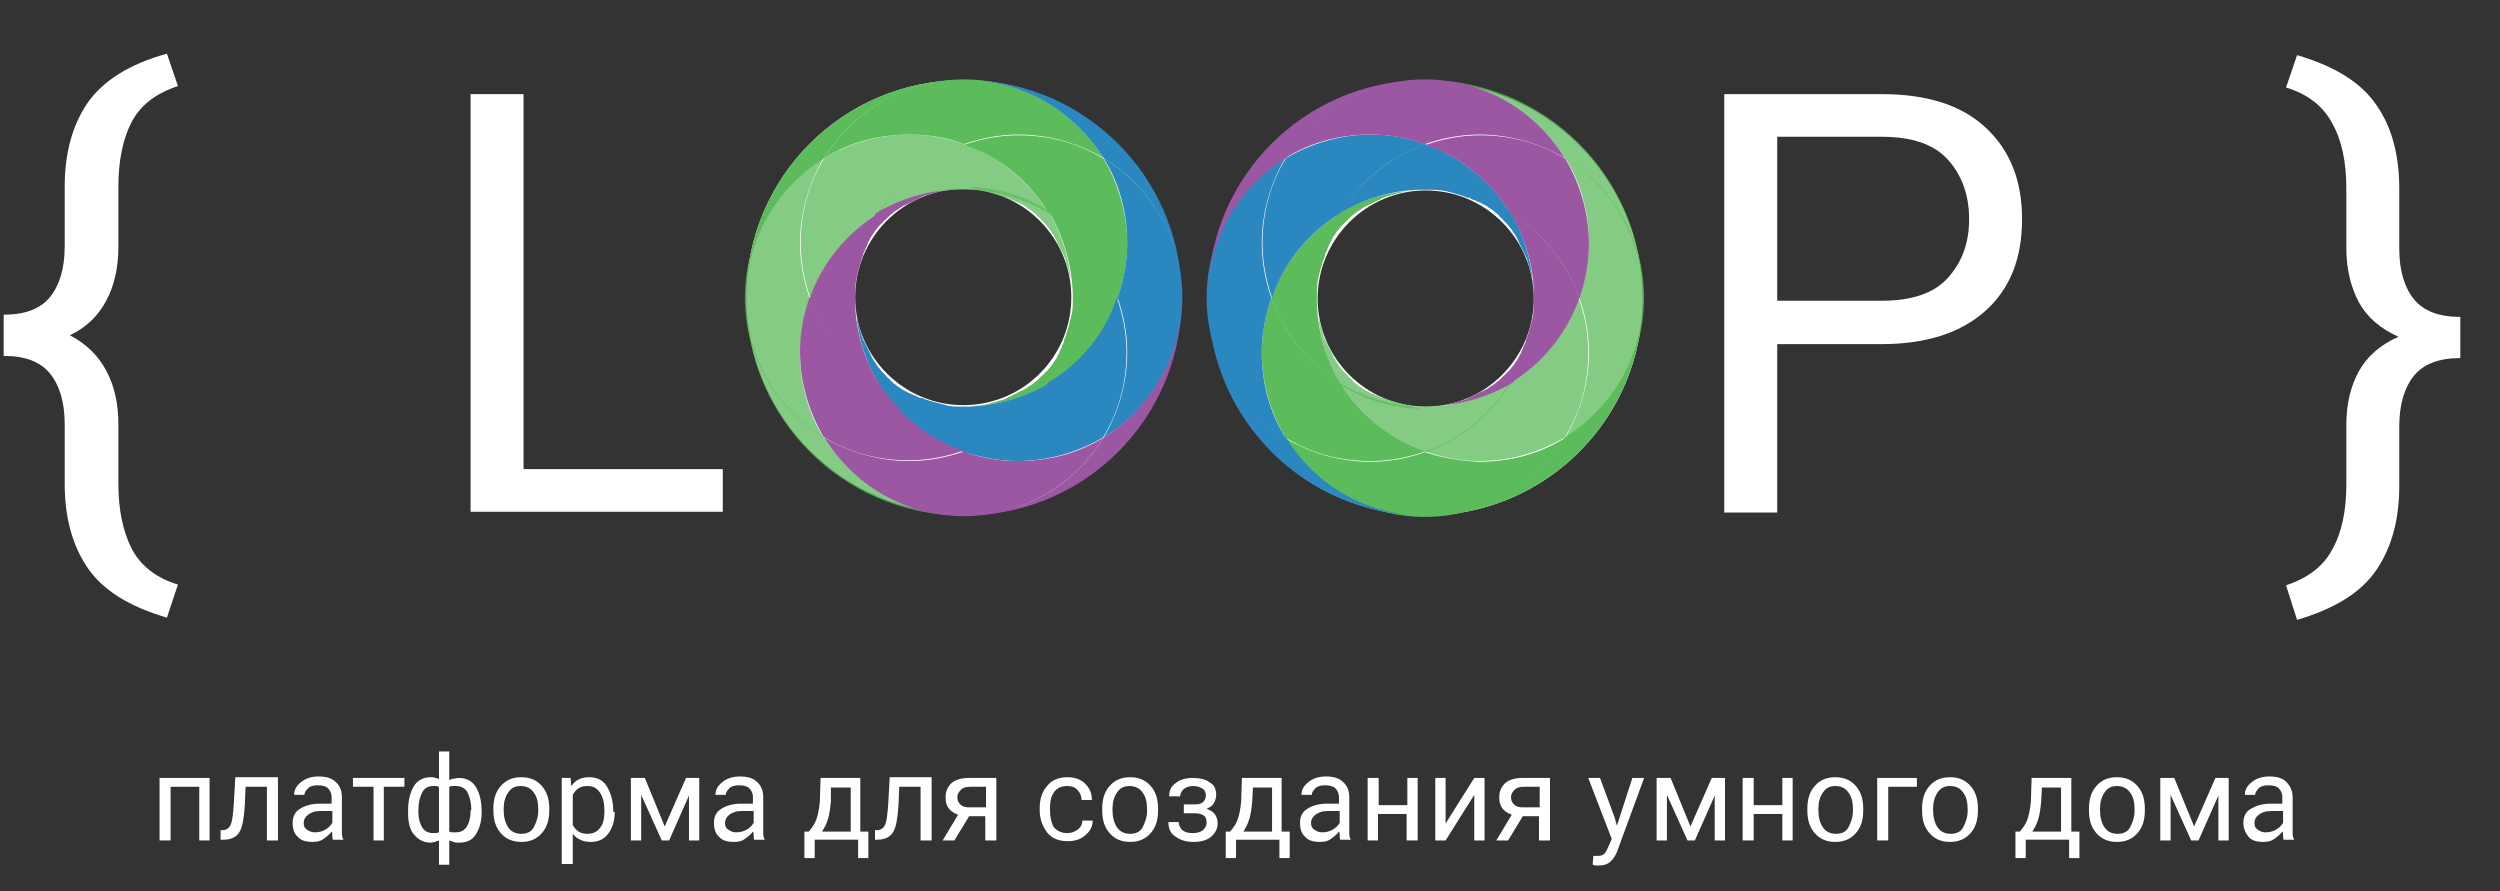 <?xml version="1.0" encoding="utf-8"?>
<!-- Generator: Adobe Illustrator 18.0.0, SVG Export Plug-In . SVG Version: 6.00 Build 0)  -->
<!DOCTYPE svg PUBLIC "-//W3C//DTD SVG 1.1//EN" "http://www.w3.org/Graphics/SVG/1.1/DTD/svg11.dtd">
<svg version="1.1" id="Layer_1" xmlns="http://www.w3.org/2000/svg" xmlns:xlink="http://www.w3.org/1999/xlink" x="0px" y="0px"
	 viewBox="0 0 340 121.2" enable-background="new 0 0 340 121.2" xml:space="preserve">
<rect x="0" y="0" width="340" height="121.2" fill="#333333" stroke="none"/>
<g>
	<path fill="#FFFFFF" d="M22.7,84c-5.1-1.5-8.7-3.7-10.8-6.8c-2.1-3.1-3.1-6.9-3.1-11.4v-8.1c0-3-0.7-5.3-2-6.9
		c-1.3-1.6-3.4-2.4-6.3-2.4v-5.6c2.9,0,5-0.8,6.3-2.4c1.3-1.6,2-3.9,2-6.9v-8.1c0-4.5,1-8.3,3.1-11.4C14,11,17.6,8.7,22.7,7.3
		l1.5,4.4c-3,1-5.1,2.6-6.3,4.9c-1.2,2.3-1.8,5.3-1.8,8.8v8.1c0,2.8-0.5,5.2-1.6,7.3c-1.1,2.1-2.7,3.7-5,4.8c2.3,1.2,3.9,2.8,5,4.9
		c1.1,2.1,1.6,4.5,1.6,7.2v8.1c0,3.5,0.6,6.4,1.8,8.8c1.2,2.3,3.3,4,6.3,4.9L22.7,84z"/>
	<path fill="#FFFFFF" d="M71.2,63.8h27.1v5.8H64V12.8h7.2V63.8z"/>
	<path fill="#FFFFFF" d="M241.7,46.8v22.9h-7.2V12.8h21.4c6.2,0,10.9,1.5,14.2,4.6c3.3,3.1,4.9,7.2,4.9,12.4c0,5.3-1.6,9.4-4.9,12.4
		c-3.3,3-8,4.6-14.2,4.6H241.7z M241.7,40.9h14.2c4.1,0,7.1-1,9-3.1c1.9-2.1,2.9-4.7,2.9-8c0-3.3-1-6-2.9-8.1
		c-1.9-2.1-4.9-3.1-9-3.1h-14.2V40.9z"/>
	<path fill="#FFFFFF" d="M310.9,79.6c3-1,5.1-2.6,6.3-4.9c1.3-2.3,1.9-5.3,1.9-8.8v-8.1c0-2.9,0.6-5.3,1.7-7.3s2.9-3.6,5.4-4.7
		c-2.5-1.1-4.3-2.7-5.4-4.7c-1.1-2.1-1.7-4.5-1.7-7.4v-8.1c0-3.5-0.6-6.5-1.9-8.8c-1.2-2.3-3.3-4-6.3-4.9l1.5-4.4
		c5.1,1.5,8.7,3.7,10.8,6.8c2.1,3,3.1,6.8,3.1,11.4v8.1c0,3,0.7,5.3,2,6.9c1.3,1.6,3.4,2.4,6.3,2.4v5.6c-2.9,0-5,0.8-6.3,2.4
		c-1.3,1.6-2,3.9-2,6.9v8.1c0,4.5-1,8.3-3.1,11.4c-2.1,3.1-5.7,5.3-10.8,6.8L310.9,79.6z"/>
</g>
<g>
	<path fill="#FFFFFF" d="M28.5,114.3h-1.4V107h-3.9v7.3h-1.5v-8.5h6.8V114.3z"/>
	<path fill="#FFFFFF" d="M37.8,105.8v8.5h-1.5V107h-2.9l-0.1,2.4c-0.1,1.7-0.3,3-0.7,3.7c-0.4,0.7-1.1,1.1-2.2,1.1h-0.4l0-1.3l0.3,0
		c0.5,0,0.9-0.3,1.1-0.8c0.2-0.5,0.3-1.4,0.4-2.8l0.2-3.6H37.8z"/>
	<path fill="#FFFFFF" d="M45.3,114.3c-0.1-0.3-0.1-0.5-0.1-0.7c0-0.2,0-0.4-0.1-0.5c-0.3,0.4-0.7,0.7-1.1,1
		c-0.4,0.3-0.9,0.4-1.5,0.4c-0.9,0-1.6-0.2-2-0.7c-0.5-0.4-0.7-1.1-0.7-1.9c0-0.8,0.3-1.5,1-1.9c0.6-0.4,1.5-0.7,2.7-0.7h1.6v-0.9
		c0-0.5-0.2-0.9-0.5-1.2c-0.3-0.3-0.8-0.4-1.4-0.4c-0.5,0-1,0.1-1.3,0.4s-0.5,0.6-0.5,0.9h-1.4c0-0.7,0.3-1.2,0.9-1.7
		c0.6-0.5,1.4-0.8,2.4-0.8c1,0,1.8,0.2,2.3,0.7c0.6,0.5,0.9,1.2,0.9,2.1v4.1c0,0.3,0,0.6,0,0.9s0.1,0.6,0.2,0.8H45.3z M42.8,113.2
		c0.5,0,1-0.1,1.5-0.4s0.7-0.6,0.9-0.9v-1.6h-1.7c-0.7,0-1.2,0.2-1.6,0.5c-0.4,0.3-0.6,0.7-0.6,1.1c0,0.4,0.1,0.7,0.4,0.9
		S42.3,113.2,42.8,113.2z"/>
	<path fill="#FFFFFF" d="M55,107h-2.8v7.3h-1.4V107H48v-1.2H55V107z"/>
	<path fill="#FFFFFF" d="M55.5,110.2c0-1.4,0.3-2.5,0.8-3.3c0.5-0.8,1.3-1.2,2.3-1.2c0.2,0,0.4,0,0.6,0.1c0.2,0,0.4,0.1,0.5,0.2
		v-3.8h1.4v3.9c0.2-0.1,0.4-0.2,0.6-0.2c0.2,0,0.4-0.1,0.7-0.1c1,0,1.8,0.4,2.3,1.2s0.8,1.9,0.8,3.3v0.2c0,1.3-0.3,2.2-0.8,3
		s-1.3,1.1-2.3,1.1c-0.3,0-0.5,0-0.7-0.1s-0.4-0.1-0.6-0.2v3.3h-1.4v-3.3c-0.2,0.1-0.4,0.1-0.5,0.2c-0.2,0-0.4,0.1-0.6,0.1
		c-1,0-1.7-0.4-2.3-1.1s-0.8-1.7-0.8-3V110.2z M56.9,110.4c0,0.9,0.2,1.6,0.5,2.1s0.8,0.8,1.5,0.8c0.2,0,0.3,0,0.4,0
		s0.3-0.1,0.4-0.1V107c-0.1,0-0.2-0.1-0.4-0.1c-0.1,0-0.3,0-0.4,0c-0.7,0-1.2,0.3-1.5,0.9c-0.3,0.6-0.5,1.4-0.5,2.4V110.4z
		 M64.1,110.2c0-1-0.2-1.8-0.5-2.4c-0.3-0.6-0.9-0.9-1.6-0.9c-0.2,0-0.3,0-0.5,0s-0.3,0.1-0.4,0.1v6.1c0.1,0,0.2,0.1,0.4,0.1
		c0.1,0,0.3,0,0.5,0c0.7,0,1.2-0.3,1.5-0.8s0.5-1.2,0.5-2.1V110.2z"/>
	<path fill="#FFFFFF" d="M67.1,110c0-1.3,0.3-2.3,1-3.1c0.7-0.8,1.6-1.2,2.8-1.2c1.2,0,2.1,0.4,2.8,1.2c0.7,0.8,1,1.8,1,3.1v0.2
		c0,1.3-0.3,2.3-1,3.1c-0.7,0.8-1.6,1.2-2.8,1.2c-1.2,0-2.1-0.4-2.8-1.2c-0.7-0.8-1-1.8-1-3.1V110z M68.5,110.2
		c0,0.9,0.2,1.7,0.6,2.3c0.4,0.6,1,0.9,1.8,0.9c0.8,0,1.4-0.3,1.7-0.9s0.6-1.3,0.6-2.2V110c0-0.9-0.2-1.7-0.6-2.2
		c-0.4-0.6-1-0.9-1.8-0.9c-0.8,0-1.3,0.3-1.7,0.9c-0.4,0.6-0.6,1.3-0.6,2.2V110.2z"/>
	<path fill="#FFFFFF" d="M83.6,110.4c0,1.3-0.3,2.2-0.9,3s-1.4,1.1-2.4,1.1c-0.5,0-1-0.1-1.4-0.3s-0.7-0.4-1-0.8l0,0v4.1h-1.5v-11.7
		h1.2l0.1,1.1c0.3-0.4,0.6-0.7,1-0.9c0.4-0.2,0.9-0.3,1.4-0.3c1.1,0,1.9,0.4,2.4,1.2s0.9,1.9,0.9,3.3V110.4z M82.2,110.2
		c0-1-0.2-1.8-0.6-2.4s-0.9-0.9-1.7-0.9c-0.5,0-0.9,0.1-1.2,0.3s-0.6,0.5-0.8,0.9v4.1c0.2,0.4,0.5,0.7,0.8,0.9
		c0.3,0.2,0.7,0.3,1.2,0.3c0.8,0,1.3-0.3,1.7-0.8c0.4-0.5,0.6-1.2,0.6-2.1V110.2z"/>
	<path fill="#FFFFFF" d="M90.4,112.4l2.9-6.6h1.8v8.5h-1.4v-6.1h0l-2.7,6.1h-1l-2.8-6.2h0v6.2h-1.4v-8.5h1.9L90.4,112.4z"/>
	<path fill="#FFFFFF" d="M102.6,114.3c-0.1-0.3-0.1-0.5-0.1-0.7c0-0.2,0-0.4-0.1-0.5c-0.3,0.4-0.7,0.7-1.1,1
		c-0.4,0.3-0.9,0.4-1.5,0.4c-0.9,0-1.6-0.2-2-0.7c-0.5-0.4-0.7-1.1-0.7-1.9c0-0.8,0.3-1.5,1-1.9c0.6-0.4,1.5-0.7,2.7-0.7h1.6v-0.9
		c0-0.5-0.2-0.9-0.5-1.2c-0.3-0.3-0.8-0.4-1.4-0.4c-0.5,0-1,0.1-1.3,0.4s-0.5,0.6-0.5,0.9h-1.4c0-0.7,0.3-1.2,0.9-1.7
		c0.6-0.5,1.4-0.8,2.4-0.8c1,0,1.8,0.2,2.3,0.7c0.6,0.5,0.9,1.2,0.9,2.1v4.1c0,0.3,0,0.6,0,0.9s0.1,0.6,0.2,0.8H102.6z M100.1,113.2
		c0.5,0,1-0.1,1.5-0.4s0.7-0.6,0.9-0.9v-1.6h-1.7c-0.7,0-1.2,0.2-1.6,0.5c-0.4,0.3-0.6,0.7-0.6,1.1c0,0.4,0.1,0.7,0.4,0.9
		S99.6,113.2,100.1,113.2z"/>
	<path fill="#FFFFFF" d="M110,113.1c0.4-0.5,0.8-1,1-1.6c0.2-0.5,0.4-1.4,0.5-2.5l0.1-3.2h5.4v7.3h1.1v3.6h-1.4v-2.5h-5.9v2.5h-1.4
		l0-3.6H110z M113,109c-0.1,1-0.2,1.8-0.4,2.4c-0.2,0.7-0.5,1.2-0.8,1.7h3.9v-6H113L113,109z"/>
	<path fill="#FFFFFF" d="M126.7,105.8v8.5h-1.5V107h-2.9l-0.1,2.4c-0.1,1.7-0.3,3-0.7,3.7c-0.4,0.7-1.1,1.1-2.2,1.1H119l0-1.3l0.3,0
		c0.5,0,0.9-0.3,1.1-0.8c0.2-0.5,0.3-1.4,0.4-2.8l0.2-3.6H126.7z"/>
	<path fill="#FFFFFF" d="M135.5,105.8v8.5H134V111h-2.2l-2,3.3h-1.6l2.1-3.5c-0.6-0.2-1-0.5-1.3-0.9c-0.3-0.4-0.4-0.9-0.4-1.5
		c0-0.8,0.3-1.4,0.8-1.9c0.6-0.5,1.4-0.7,2.4-0.7H135.5z M130.2,108.4c0,0.4,0.1,0.7,0.4,1s0.7,0.4,1.2,0.4h2.3V107H132
		c-0.6,0-1,0.1-1.3,0.4S130.2,108,130.2,108.4z"/>
	<path fill="#FFFFFF" d="M145.2,113.3c0.5,0,1-0.2,1.4-0.5c0.4-0.3,0.6-0.7,0.6-1.2h1.4c0,0.8-0.3,1.4-1,2s-1.5,0.8-2.4,0.8
		c-1.2,0-2.2-0.4-2.8-1.2c-0.6-0.8-1-1.8-1-3v-0.3c0-1.2,0.3-2.2,1-3c0.6-0.8,1.6-1.2,2.8-1.2c1,0,1.8,0.3,2.4,0.9
		c0.6,0.6,0.9,1.3,0.9,2.2h-1.4c0-0.5-0.2-1-0.6-1.4c-0.4-0.4-0.8-0.5-1.4-0.5c-0.8,0-1.4,0.3-1.8,0.9s-0.5,1.3-0.5,2.2v0.3
		c0,0.9,0.2,1.6,0.5,2.2C143.8,113,144.3,113.3,145.2,113.3z"/>
	<path fill="#FFFFFF" d="M149.9,110c0-1.3,0.3-2.3,1-3.1c0.7-0.8,1.6-1.2,2.8-1.2c1.2,0,2.1,0.4,2.8,1.2c0.7,0.8,1,1.8,1,3.1v0.2
		c0,1.3-0.3,2.3-1,3.1c-0.7,0.8-1.6,1.2-2.8,1.2c-1.2,0-2.1-0.4-2.8-1.2c-0.7-0.8-1-1.8-1-3.1V110z M151.3,110.2
		c0,0.9,0.2,1.7,0.6,2.3c0.4,0.6,1,0.9,1.8,0.9c0.8,0,1.4-0.3,1.7-0.9s0.6-1.3,0.6-2.2V110c0-0.9-0.2-1.7-0.6-2.2
		c-0.4-0.6-1-0.9-1.8-0.9c-0.8,0-1.3,0.3-1.7,0.9c-0.4,0.6-0.6,1.3-0.6,2.2V110.2z"/>
	<path fill="#FFFFFF" d="M165.4,108.1c0,0.4-0.1,0.7-0.3,1.1s-0.6,0.6-1,0.8c0.5,0.2,0.9,0.4,1.1,0.7c0.2,0.3,0.4,0.7,0.4,1.2
		c0,0.8-0.3,1.4-0.9,1.9s-1.4,0.7-2.4,0.7c-0.9,0-1.7-0.2-2.4-0.7c-0.7-0.4-1-1.1-1-2h1.4c0,0.4,0.2,0.8,0.5,1.1
		c0.4,0.3,0.8,0.4,1.4,0.4c0.6,0,1-0.1,1.4-0.4c0.3-0.3,0.5-0.6,0.5-1c0-0.5-0.1-0.8-0.4-1c-0.3-0.2-0.7-0.3-1.3-0.3h-1.4v-1.2h1.4
		c0.6,0,1-0.1,1.2-0.3s0.4-0.5,0.4-0.9c0-0.4-0.1-0.7-0.4-0.9s-0.7-0.4-1.3-0.4c-0.5,0-0.9,0.1-1.3,0.4c-0.3,0.3-0.5,0.6-0.5,1H159
		c0-0.8,0.3-1.4,0.9-1.8c0.6-0.5,1.4-0.7,2.3-0.7c1,0,1.8,0.2,2.3,0.6C165.1,106.7,165.4,107.3,165.4,108.1z"/>
	<path fill="#FFFFFF" d="M167.3,113.1c0.4-0.5,0.8-1,1-1.6c0.2-0.5,0.4-1.4,0.5-2.5l0.1-3.2h5.4v7.3h1.1v3.6H174v-2.5h-5.9v2.5h-1.4
		l0-3.6H167.3z M170.3,109c-0.1,1-0.2,1.8-0.4,2.4c-0.2,0.7-0.5,1.2-0.8,1.7h3.9v-6h-2.6L170.3,109z"/>
	<path fill="#FFFFFF" d="M182.3,114.3c-0.1-0.3-0.1-0.5-0.1-0.7c0-0.2,0-0.4-0.1-0.5c-0.3,0.4-0.7,0.7-1.1,1
		c-0.4,0.3-0.9,0.4-1.5,0.4c-0.9,0-1.6-0.2-2-0.7c-0.5-0.4-0.7-1.1-0.7-1.9c0-0.8,0.3-1.5,1-1.9c0.6-0.4,1.5-0.7,2.7-0.7h1.6v-0.9
		c0-0.5-0.2-0.9-0.5-1.2c-0.3-0.3-0.8-0.4-1.4-0.4c-0.5,0-1,0.1-1.3,0.4s-0.5,0.6-0.5,0.9H177c0-0.7,0.3-1.2,0.9-1.7
		c0.6-0.5,1.4-0.8,2.4-0.8c1,0,1.8,0.2,2.3,0.7c0.6,0.5,0.9,1.2,0.9,2.1v4.1c0,0.3,0,0.6,0,0.9s0.1,0.6,0.2,0.8H182.3z M179.8,113.2
		c0.5,0,1-0.1,1.5-0.4s0.7-0.6,0.9-0.9v-1.6h-1.7c-0.7,0-1.2,0.2-1.6,0.5c-0.4,0.3-0.6,0.7-0.6,1.1c0,0.4,0.1,0.7,0.4,0.9
		S179.3,113.2,179.8,113.2z"/>
	<path fill="#FFFFFF" d="M192.7,114.3h-1.4v-3.6h-3.9v3.6H186v-8.5h1.5v3.7h3.9v-3.7h1.4V114.3z"/>
	<path fill="#FFFFFF" d="M200.5,105.8h1.4v8.5h-1.4v-6.2h0l-3.9,6.2h-1.4v-8.5h1.4v6.2h0L200.5,105.8z"/>
	<path fill="#FFFFFF" d="M210.8,105.8v8.5h-1.5V111h-2.2l-2,3.3h-1.6l2.1-3.5c-0.6-0.2-1-0.5-1.3-0.9c-0.3-0.4-0.4-0.9-0.4-1.5
		c0-0.8,0.3-1.4,0.8-1.9c0.6-0.5,1.4-0.7,2.4-0.7H210.8z M205.5,108.4c0,0.4,0.1,0.7,0.4,1s0.7,0.4,1.2,0.4h2.3V107h-2.1
		c-0.6,0-1,0.1-1.3,0.4S205.5,108,205.5,108.4z"/>
	<path fill="#FFFFFF" d="M219.6,111.2l0.3,1.1h0l2.1-6.5h1.6l-3.6,9.8c-0.2,0.6-0.5,1.1-0.9,1.5c-0.4,0.4-0.9,0.6-1.6,0.6
		c-0.1,0-0.3,0-0.5,0c-0.2,0-0.3-0.1-0.4-0.1l0.1-1.2c0,0,0.1,0,0.3,0s0.3,0,0.4,0c0.3,0,0.6-0.1,0.8-0.3c0.2-0.2,0.4-0.6,0.6-1.1
		l0.4-0.9l-3.2-8.3h1.6L219.6,111.2z"/>
	<path fill="#FFFFFF" d="M229.9,112.4l2.9-6.6h1.8v8.5h-1.4v-6.1h0l-2.7,6.1h-1l-2.8-6.2h0v6.2h-1.4v-8.5h1.9L229.9,112.4z"/>
	<path fill="#FFFFFF" d="M243.8,114.3h-1.4v-3.6h-3.9v3.6H237v-8.5h1.5v3.7h3.9v-3.7h1.4V114.3z"/>
	<path fill="#FFFFFF" d="M245.8,110c0-1.3,0.3-2.3,1-3.1c0.7-0.8,1.6-1.2,2.8-1.2c1.2,0,2.1,0.4,2.8,1.2c0.7,0.8,1,1.8,1,3.1v0.2
		c0,1.3-0.3,2.3-1,3.1c-0.7,0.8-1.6,1.2-2.8,1.2c-1.2,0-2.1-0.4-2.8-1.2c-0.7-0.8-1-1.8-1-3.1V110z M247.3,110.2
		c0,0.9,0.2,1.7,0.6,2.3c0.4,0.6,1,0.9,1.8,0.9c0.8,0,1.4-0.3,1.7-0.9s0.6-1.3,0.6-2.2V110c0-0.9-0.2-1.7-0.6-2.2
		c-0.4-0.6-1-0.9-1.8-0.9c-0.8,0-1.3,0.3-1.7,0.9c-0.4,0.6-0.6,1.3-0.6,2.2V110.2z"/>
	<path fill="#FFFFFF" d="M260.7,107h-3.9v7.3h-1.5v-8.5h5.4V107z"/>
	<path fill="#FFFFFF" d="M261.4,110c0-1.3,0.3-2.3,1-3.1c0.7-0.8,1.6-1.2,2.8-1.2c1.2,0,2.1,0.4,2.8,1.2c0.7,0.8,1,1.8,1,3.1v0.2
		c0,1.3-0.3,2.3-1,3.1c-0.7,0.8-1.6,1.2-2.8,1.2c-1.2,0-2.1-0.4-2.8-1.2c-0.7-0.8-1-1.8-1-3.1V110z M262.9,110.2
		c0,0.9,0.2,1.7,0.6,2.3c0.4,0.6,1,0.9,1.8,0.9c0.8,0,1.4-0.3,1.7-0.9s0.6-1.3,0.6-2.2V110c0-0.9-0.2-1.7-0.6-2.2
		c-0.4-0.6-1-0.9-1.8-0.9c-0.8,0-1.3,0.3-1.7,0.9c-0.4,0.6-0.6,1.3-0.6,2.2V110.2z"/>
	<path fill="#FFFFFF" d="M274.7,113.1c0.4-0.5,0.8-1,1-1.6c0.2-0.5,0.4-1.4,0.5-2.5l0.1-3.2h5.4v7.3h1.1v3.6h-1.4v-2.5h-5.9v2.5
		h-1.4l0-3.6H274.7z M277.6,109c-0.1,1-0.2,1.8-0.4,2.4c-0.2,0.7-0.5,1.2-0.8,1.7h3.9v-6h-2.6L277.6,109z"/>
	<path fill="#FFFFFF" d="M284.1,110c0-1.3,0.3-2.3,1-3.1c0.7-0.8,1.6-1.2,2.8-1.2c1.2,0,2.1,0.4,2.8,1.2c0.7,0.8,1,1.8,1,3.1v0.2
		c0,1.3-0.3,2.3-1,3.1c-0.7,0.8-1.6,1.2-2.8,1.2c-1.2,0-2.1-0.4-2.8-1.2c-0.7-0.8-1-1.8-1-3.1V110z M285.6,110.2
		c0,0.9,0.2,1.7,0.6,2.3c0.4,0.6,1,0.9,1.8,0.9c0.8,0,1.4-0.3,1.7-0.9s0.6-1.3,0.6-2.2V110c0-0.9-0.2-1.7-0.6-2.2
		c-0.4-0.6-1-0.9-1.8-0.9c-0.8,0-1.3,0.3-1.7,0.9c-0.4,0.6-0.6,1.3-0.6,2.2V110.2z"/>
	<path fill="#FFFFFF" d="M298.4,112.4l2.9-6.6h1.8v8.5h-1.4v-6.1h0l-2.7,6.1h-1l-2.8-6.2h0v6.2h-1.4v-8.5h1.9L298.4,112.4z"/>
	<path fill="#FFFFFF" d="M310.6,114.3c-0.1-0.3-0.1-0.5-0.1-0.7s0-0.4-0.1-0.5c-0.3,0.4-0.7,0.7-1.1,1s-0.9,0.4-1.5,0.4
		c-0.9,0-1.6-0.2-2-0.7s-0.7-1.1-0.7-1.9c0-0.8,0.3-1.5,1-1.9s1.5-0.7,2.7-0.7h1.6v-0.9c0-0.5-0.2-0.9-0.5-1.2s-0.8-0.4-1.4-0.4
		c-0.5,0-1,0.1-1.3,0.4s-0.5,0.6-0.5,0.9h-1.4c0-0.7,0.3-1.2,0.9-1.7s1.4-0.8,2.4-0.8c1,0,1.8,0.2,2.3,0.7s0.9,1.2,0.9,2.1v4.1
		c0,0.3,0,0.6,0,0.9s0.1,0.6,0.2,0.8H310.6z M308.1,113.2c0.5,0,1-0.1,1.5-0.4s0.7-0.6,0.9-0.9v-1.6h-1.7c-0.7,0-1.2,0.2-1.6,0.5
		s-0.6,0.7-0.6,1.1c0,0.4,0.1,0.7,0.4,0.9S307.6,113.2,308.1,113.2z"/>
</g>
<g>
	<path fill="#FFFFFF" d="M131,10.9c-16.3,0-29.5,13.2-29.5,29.5c0,16.3,13.2,29.5,29.5,29.5c16.3,0,29.5-13.2,29.5-29.5
		C160.5,24.1,147.3,10.9,131,10.9z M131,55.1c-8.1,0-14.7-6.6-14.7-14.7c0-8.1,6.6-14.7,14.7-14.7s14.7,6.6,14.7,14.7
		C145.7,48.6,139.1,55.1,131,55.1z"/>
	<g>
		<path opacity="0.75" fill="#5BBB5A" d="M135,26.3C135,26.3,135,26.3,135,26.3C135,26.3,135,26.3,135,26.3c0.2,0.1,0.4,0.1,0.7,0.2
			c0,0,0,0,0,0c0,0,0,0,0,0c0.2,0.1,0.4,0.1,0.6,0.2c0,0,0,0,0,0c0,0,0,0,0,0c0.2,0.1,0.4,0.2,0.6,0.2c0,0,0,0,0.1,0c0,0,0,0,0,0
			c0.2,0.1,0.4,0.2,0.6,0.3c0,0,0,0,0.1,0c0,0,0,0,0,0c0.2,0.1,0.4,0.2,0.6,0.3c0,0,0,0,0.1,0c0,0,0,0,0,0c0.2,0.1,0.4,0.2,0.5,0.3
			c0,0,0,0,0.1,0c0,0,0,0,0,0c0.2,0.1,0.3,0.2,0.5,0.3c0,0,0.1,0,0.1,0.1c0,0,0,0,0,0c0.2,0.1,0.3,0.2,0.5,0.3c0,0,0.1,0.1,0.1,0.1
			c0,0,0,0,0,0c0.1,0.1,0.3,0.2,0.4,0.3c0,0,0.1,0.1,0.1,0.1c0,0,0,0,0,0c0.1,0.1,0.3,0.2,0.4,0.4c0,0,0.1,0.1,0.1,0.1c0,0,0,0,0,0
			c0.1,0.1,0.3,0.2,0.4,0.4c0,0,0.1,0.1,0.1,0.1c0,0,0,0,0,0c0.1,0.1,0.2,0.2,0.4,0.4c0,0,0.1,0.1,0.1,0.1c0,0,0,0,0,0
			c0.1,0.1,0.2,0.3,0.3,0.4c0,0,0.1,0.1,0.1,0.1c0,0,0,0,0,0c0.1,0.1,0.2,0.3,0.3,0.4c0,0.1,0.1,0.1,0.1,0.2c0,0,0,0,0,0
			c0.1,0.1,0.2,0.3,0.3,0.4c0,0.1,0.1,0.1,0.1,0.2c0,0,0,0,0,0c0.1,0.1,0.2,0.3,0.2,0.4c0,0.1,0.1,0.1,0.1,0.2c0,0,0,0,0,0
			c0.1,0.1,0.1,0.3,0.2,0.4c0,0.1,0.1,0.1,0.1,0.2c0,0,0,0,0,0c0.1,0.1,0.1,0.3,0.2,0.4c0,0.1,0.1,0.1,0.1,0.2c0,0,0,0,0,0
			c0.1,0.1,0.1,0.3,0.2,0.4c0,0.1,0.1,0.2,0.1,0.2c0,0,0,0,0,0c0.1,0.1,0.1,0.3,0.2,0.4c0,0.1,0.1,0.2,0.1,0.3c0,0,0,0,0,0
			c0,0.1,0.1,0.3,0.1,0.4c0,0.1,0.1,0.2,0.1,0.3c0,0,0,0,0,0c0,0.1,0.1,0.3,0.1,0.4c0,0.1,0.1,0.2,0.1,0.3c0,0,0,0,0,0
			c0,0.1,0.1,0.3,0.1,0.4c0,0,0,0,0,0c0,0.1,0,0.2,0.1,0.3c0,0,0,0,0,0c0,0.1,0,0.3,0.1,0.4c0,0,0,0,0,0c0,0.1,0,0.2,0,0.3
			c0,0,0,0,0,0c0,0.1,0,0.3,0.1,0.4c0,0,0,0,0,0c0,0.1,0,0.2,0,0.2c0,0,0,0,0,0c0,0.2,0,0.3,0,0.5c0,0.1,0,0.2,0,0.2
			c-0.1-3.9-1.3-7.6-3.2-10.8c-3.2-1.9-6.8-3.1-10.8-3.2C132.9,25.8,134,26,135,26.3z"/>
		<path opacity="0.75" fill="#5BBB5A" d="M130.3,25.8C129,25.8,130.2,25.8,130.3,25.8c0.3,0,1.3,0,1.5,0c0.1,0,1.1,0.1,0,0
			c3.9,0.1,7.6,1.3,10.8,3.2c-2.6-4.3-6.7-7.7-11.6-9.4c-4.8,1.7-8.9,5.1-11.6,9.4C122.7,27.1,126.4,25.9,130.3,25.8z"/>
		<path opacity="0.75" fill="#5BBB5A" d="M119.5,29c2.6-4.3,6.7-7.7,11.6-9.4c-2.3-0.8-4.8-1.3-7.4-1.3c-4.2,0-8.2,1.2-11.6,3.2
			c-2.1,3.4-3.2,7.3-3.2,11.6c0,2.6,0.5,5.1,1.3,7.4C111.9,35.7,115.2,31.6,119.5,29z"/>
		<path opacity="0.75" fill="#5BBB5A" d="M110.1,40.5c-0.8-2.3-1.3-4.8-1.3-7.4c0-4.2,1.2-8.2,3.2-11.6c-6.4,3.9-10.7,10.9-10.7,19
			s4.3,15.1,10.7,19c-2.1-3.4-3.2-7.3-3.2-11.6C108.9,45.3,109.3,42.9,110.1,40.5z"/>
		<path opacity="0.75" fill="#5BBB5A" d="M112.1,59.5c-6.1-3.7-10.3-10.3-10.6-18c0.5,15.6,13,28.1,28.6,28.6
			C122.5,69.8,115.8,65.6,112.1,59.5z"/>
		<path fill="#5CBB5B" d="M145.3,44.5C145.3,44.5,145.3,44.5,145.3,44.5C145.3,44.5,145.3,44.5,145.3,44.5c-0.1,0.2-0.1,0.4-0.2,0.7
			c0,0,0,0,0,0c0,0,0,0,0,0c-0.1,0.2-0.1,0.4-0.2,0.6c0,0,0,0,0,0c0,0,0,0,0,0c-0.1,0.2-0.2,0.4-0.2,0.6c0,0,0,0,0,0.1c0,0,0,0,0,0
			c-0.1,0.2-0.2,0.4-0.3,0.6c0,0,0,0,0,0.1c0,0,0,0,0,0c-0.1,0.2-0.2,0.4-0.3,0.6c0,0,0,0,0,0.1c0,0,0,0,0,0
			c-0.1,0.2-0.2,0.4-0.3,0.5c0,0,0,0,0,0.1c0,0,0,0,0,0c-0.1,0.2-0.2,0.3-0.3,0.5c0,0,0,0.1-0.1,0.1c0,0,0,0,0,0
			c-0.1,0.2-0.2,0.3-0.3,0.5c0,0-0.1,0.1-0.1,0.1c0,0,0,0,0,0c-0.1,0.1-0.2,0.3-0.3,0.4c0,0-0.1,0.1-0.1,0.1c0,0,0,0,0,0
			c-0.1,0.1-0.2,0.3-0.4,0.4c0,0-0.1,0.1-0.1,0.1c0,0,0,0,0,0c-0.1,0.1-0.2,0.3-0.4,0.4c0,0-0.1,0.1-0.1,0.1c0,0,0,0,0,0
			c-0.1,0.1-0.2,0.2-0.4,0.4c0,0-0.1,0.1-0.1,0.1c0,0,0,0,0,0c-0.1,0.1-0.3,0.2-0.4,0.3c0,0-0.1,0.1-0.1,0.1c0,0,0,0,0,0
			c-0.1,0.1-0.3,0.2-0.4,0.3c-0.1,0-0.1,0.1-0.2,0.1c0,0,0,0,0,0c-0.1,0.1-0.3,0.2-0.4,0.3c-0.1,0-0.1,0.1-0.2,0.1c0,0,0,0,0,0
			c-0.1,0.1-0.3,0.2-0.4,0.2c-0.1,0-0.1,0.1-0.2,0.1c0,0,0,0,0,0c-0.1,0.1-0.3,0.1-0.4,0.2c-0.1,0-0.1,0.1-0.2,0.1c0,0,0,0,0,0
			c-0.1,0.1-0.3,0.1-0.4,0.2c-0.1,0-0.1,0.1-0.2,0.1c0,0,0,0,0,0c-0.1,0.1-0.3,0.1-0.4,0.2c-0.1,0-0.2,0.1-0.2,0.1c0,0,0,0,0,0
			c-0.1,0.1-0.3,0.1-0.4,0.2c-0.1,0-0.2,0.1-0.3,0.1c0,0,0,0,0,0c-0.1,0-0.3,0.1-0.4,0.1c-0.1,0-0.2,0.1-0.3,0.1c0,0,0,0,0,0
			c-0.1,0-0.3,0.1-0.4,0.1c-0.1,0-0.2,0.1-0.3,0.1c0,0,0,0,0,0c-0.1,0-0.3,0.1-0.4,0.1c0,0,0,0,0,0c-0.1,0-0.2,0-0.3,0.1
			c0,0,0,0,0,0c-0.1,0-0.3,0-0.4,0.1c0,0,0,0,0,0c-0.1,0-0.2,0-0.3,0c0,0,0,0,0,0c-0.1,0-0.3,0-0.4,0.1c0,0,0,0,0,0
			c-0.1,0-0.2,0-0.2,0c0,0,0,0,0,0c-0.2,0-0.3,0-0.5,0c-0.1,0-0.2,0-0.2,0c3.9-0.1,7.6-1.3,10.8-3.2c1.9-3.2,3.1-6.8,3.2-10.8
			C145.8,42.4,145.6,43.4,145.3,44.5z"/>
		<path fill="#5CBB5B" d="M145.9,39.8C145.8,38.4,145.9,39.7,145.9,39.8c0,0.3,0,1.3,0,1.5c0,0.1-0.1,1.1,0,0
			c-0.1,3.9-1.3,7.6-3.2,10.8c4.3-2.6,7.7-6.7,9.4-11.6c-1.7-4.8-5.1-8.9-9.4-11.6C144.6,32.1,145.7,35.8,145.9,39.8z"/>
		<path fill="#5CBB5B" d="M142.6,29c4.3,2.6,7.7,6.7,9.4,11.6c0.8-2.3,1.3-4.8,1.3-7.4c0-4.2-1.2-8.2-3.2-11.6
			c-3.4-2.1-7.3-3.2-11.6-3.2c-2.6,0-5.1,0.5-7.4,1.3C135.9,21.3,140,24.6,142.6,29z"/>
		<path fill="#5CBB5B" d="M131.1,19.6c2.3-0.8,4.8-1.3,7.4-1.3c4.2,0,8.2,1.2,11.6,3.2c-3.9-6.4-10.9-10.7-19-10.7
			s-15.1,4.3-19,10.7c3.4-2.1,7.3-3.2,11.6-3.2C126.3,18.3,128.8,18.7,131.1,19.6z"/>
		<path fill="#5CBB5B" d="M112.1,21.5c3.7-6.1,10.3-10.3,18-10.6c-15.6,0.5-28.1,13-28.6,28.6C101.8,31.9,106,25.3,112.1,21.5z"/>
		<path fill="#2A87C0" d="M150.1,21.5c6.1,3.7,10.3,10.3,10.6,18c-0.5-15.6-13-28.1-28.6-28.6C139.7,11.2,146.3,15.4,150.1,21.5z"/>
		<path fill="#2A87C0" d="M152,40.5c0.8,2.3,1.3,4.8,1.3,7.4c0,4.2-1.2,8.2-3.2,11.6c6.4-3.9,10.7-10.9,10.7-19s-4.3-15.1-10.7-19
			c2.1,3.4,3.2,7.3,3.2,11.6C153.3,35.7,152.8,38.2,152,40.5z"/>
		<path fill="#2A87C0" d="M142.6,52c-2.6,4.3-6.7,7.7-11.6,9.4c2.3,0.8,4.8,1.3,7.4,1.3c4.2,0,8.2-1.2,11.6-3.2
			c2.1-3.4,3.2-7.3,3.2-11.6c0-2.6-0.5-5.1-1.3-7.4C150.3,45.3,147,49.4,142.6,52z"/>
		<path fill="#2A87C0" d="M131.8,55.3C133.2,55.2,131.9,55.3,131.8,55.3c-0.3,0-1.3,0-1.5,0c-0.1,0-1.1-0.1,0,0
			c-3.9-0.1-7.6-1.3-10.8-3.2c2.6,4.3,6.7,7.7,11.6,9.4c4.8-1.7,8.9-5.1,11.6-9.4C139.5,54,135.8,55.1,131.8,55.3z"/>
		<path fill="#2A87C0" d="M127.1,54.7C127.1,54.7,127.1,54.7,127.1,54.7L127.1,54.7c-0.2-0.1-0.4-0.1-0.7-0.2c0,0,0,0,0,0
			c0,0,0,0,0,0c-0.2-0.1-0.4-0.1-0.6-0.2c0,0,0,0,0,0c0,0,0,0,0,0c-0.2-0.1-0.4-0.2-0.6-0.2c0,0,0,0-0.1,0c0,0,0,0,0,0
			c-0.2-0.1-0.4-0.2-0.6-0.3c0,0,0,0-0.1,0c0,0,0,0,0,0c-0.2-0.1-0.4-0.2-0.6-0.3c0,0,0,0-0.1,0c0,0,0,0,0,0
			c-0.2-0.1-0.4-0.2-0.5-0.3c0,0,0,0-0.1,0c0,0,0,0,0,0c-0.2-0.1-0.3-0.2-0.5-0.3c0,0-0.1,0-0.1-0.1c0,0,0,0,0,0
			c-0.2-0.1-0.3-0.2-0.5-0.3c0,0-0.1-0.1-0.1-0.1c0,0,0,0,0,0c-0.1-0.1-0.3-0.2-0.4-0.3c0,0-0.1-0.1-0.1-0.1c0,0,0,0,0,0
			c-0.1-0.1-0.3-0.2-0.4-0.4c0,0-0.1-0.1-0.1-0.1c0,0,0,0,0,0c-0.1-0.1-0.3-0.2-0.4-0.4c0,0-0.1-0.1-0.1-0.1c0,0,0,0,0,0
			c-0.1-0.1-0.2-0.2-0.4-0.4c0,0-0.1-0.1-0.1-0.1c0,0,0,0,0,0c-0.1-0.1-0.2-0.3-0.3-0.4c0,0-0.1-0.1-0.1-0.1c0,0,0,0,0,0
			c-0.1-0.1-0.2-0.3-0.3-0.4c0-0.1-0.1-0.1-0.1-0.2c0,0,0,0,0,0c-0.1-0.1-0.2-0.3-0.3-0.4c0-0.1-0.1-0.1-0.1-0.2c0,0,0,0,0,0
			c-0.1-0.1-0.2-0.3-0.2-0.4c0-0.1-0.1-0.1-0.1-0.2c0,0,0,0,0,0c-0.1-0.1-0.1-0.3-0.2-0.4c0-0.1-0.1-0.1-0.1-0.2c0,0,0,0,0,0
			c-0.1-0.1-0.1-0.3-0.2-0.4c0-0.1-0.1-0.1-0.1-0.2c0,0,0,0,0,0c-0.1-0.1-0.1-0.3-0.2-0.4c0-0.1-0.1-0.2-0.1-0.2c0,0,0,0,0,0
			c-0.1-0.1-0.1-0.3-0.2-0.4c0-0.1-0.1-0.2-0.1-0.3c0,0,0,0,0,0c0-0.1-0.1-0.3-0.1-0.4c0-0.1-0.1-0.2-0.1-0.3c0,0,0,0,0,0
			c0-0.1-0.1-0.3-0.1-0.4c0-0.1-0.1-0.2-0.1-0.3c0,0,0,0,0,0c0-0.1-0.1-0.3-0.1-0.4c0,0,0,0,0,0c0-0.1,0-0.2-0.1-0.3c0,0,0,0,0,0
			c0-0.1,0-0.3-0.1-0.4c0,0,0,0,0,0c0-0.1,0-0.2,0-0.3c0,0,0,0,0,0c0-0.1,0-0.3-0.1-0.4c0,0,0,0,0,0c0-0.1,0-0.2,0-0.2c0,0,0,0,0,0
			c0-0.2,0-0.3,0-0.5c0-0.1,0-0.2,0-0.2c0.1,3.9,1.3,7.6,3.2,10.8c3.2,1.9,6.8,3.1,10.8,3.2C129.2,55.2,128.2,55,127.1,54.7z"/>
		<path fill="#9C57A3" d="M116.8,36.5C116.8,36.5,116.8,36.5,116.8,36.5C116.8,36.5,116.8,36.5,116.8,36.5c0.1-0.2,0.1-0.4,0.2-0.7
			c0,0,0,0,0,0c0,0,0,0,0,0c0.1-0.2,0.1-0.4,0.2-0.6c0,0,0,0,0,0c0,0,0,0,0,0c0.1-0.2,0.2-0.4,0.2-0.6c0,0,0,0,0-0.1c0,0,0,0,0,0
			c0.1-0.2,0.2-0.4,0.3-0.6c0,0,0,0,0-0.1c0,0,0,0,0,0c0.1-0.2,0.2-0.4,0.3-0.6c0,0,0,0,0-0.1c0,0,0,0,0,0c0.1-0.2,0.2-0.4,0.3-0.5
			c0,0,0,0,0-0.1c0,0,0,0,0,0c0.1-0.2,0.2-0.3,0.3-0.5c0,0,0-0.1,0.1-0.1c0,0,0,0,0,0c0.1-0.2,0.2-0.3,0.3-0.5c0,0,0.1-0.1,0.1-0.1
			c0,0,0,0,0,0c0.1-0.1,0.2-0.3,0.3-0.4c0,0,0.1-0.1,0.1-0.1c0,0,0,0,0,0c0.1-0.1,0.2-0.3,0.4-0.4c0,0,0.1-0.1,0.1-0.1c0,0,0,0,0,0
			c0.1-0.1,0.2-0.3,0.4-0.4c0,0,0.1-0.1,0.1-0.1c0,0,0,0,0,0c0.1-0.1,0.2-0.2,0.4-0.4c0,0,0.1-0.1,0.1-0.1c0,0,0,0,0,0
			c0.1-0.1,0.3-0.2,0.4-0.3c0,0,0.1-0.1,0.1-0.1c0,0,0,0,0,0c0.1-0.1,0.3-0.2,0.4-0.3c0.1,0,0.1-0.1,0.2-0.1c0,0,0,0,0,0
			c0.1-0.1,0.3-0.2,0.4-0.3c0.1,0,0.1-0.1,0.2-0.1c0,0,0,0,0,0c0.1-0.1,0.3-0.2,0.4-0.2c0.1,0,0.1-0.1,0.2-0.1c0,0,0,0,0,0
			c0.1-0.1,0.3-0.1,0.4-0.2c0.1,0,0.1-0.1,0.2-0.1c0,0,0,0,0,0c0.1-0.1,0.3-0.1,0.4-0.2c0.1,0,0.1-0.1,0.2-0.1c0,0,0,0,0,0
			c0.1-0.1,0.3-0.1,0.4-0.2c0.1,0,0.2-0.1,0.2-0.1c0,0,0,0,0,0c0.1-0.1,0.3-0.1,0.4-0.2c0.1,0,0.2-0.1,0.3-0.1c0,0,0,0,0,0
			c0.1,0,0.3-0.1,0.4-0.1c0.1,0,0.2-0.1,0.3-0.1c0,0,0,0,0,0c0.1,0,0.3-0.1,0.4-0.1c0.1,0,0.2-0.1,0.3-0.1c0,0,0,0,0,0
			c0.1,0,0.3-0.1,0.4-0.1c0,0,0,0,0,0c0.1,0,0.2,0,0.3-0.1c0,0,0,0,0,0c0.1,0,0.3,0,0.4-0.1c0,0,0,0,0,0c0.1,0,0.2,0,0.3,0
			c0,0,0,0,0,0c0.1,0,0.3,0,0.4-0.1c0,0,0,0,0,0c0.1,0,0.2,0,0.2,0c0,0,0,0,0,0c0.2,0,0.3,0,0.5,0c0.1,0,0.2,0,0.2,0
			c-3.9,0.1-7.6,1.3-10.8,3.2c-1.9,3.2-3.1,6.8-3.2,10.8C116.4,38.6,116.5,37.6,116.8,36.5z"/>
		<path fill="#9C57A3" d="M116.3,41.3C116.4,42.6,116.3,41.3,116.3,41.3c0-0.3,0-1.3,0-1.5c0-0.1,0.1-1.1,0,0
			c0.1-3.9,1.3-7.6,3.2-10.8c-4.3,2.6-7.7,6.7-9.4,11.6c1.7,4.8,5.1,8.9,9.4,11.6C117.6,48.9,116.4,45.2,116.3,41.3z"/>
		<path fill="#9C57A3" d="M119.5,52c-4.3-2.6-7.7-6.7-9.4-11.6c-0.8,2.3-1.3,4.8-1.3,7.4c0,4.2,1.2,8.2,3.2,11.6
			c3.4,2.1,7.3,3.2,11.6,3.2c2.6,0,5.1-0.5,7.4-1.3C126.2,59.7,122.2,56.4,119.5,52z"/>
		<path fill="#9C57A3" d="M131.1,61.4c-2.3,0.8-4.8,1.3-7.4,1.3c-4.2,0-8.2-1.2-11.6-3.2c3.9,6.4,10.9,10.7,19,10.7
			c8,0,15.1-4.3,19-10.7c-3.4,2.1-7.3,3.2-11.6,3.2C135.9,62.7,133.4,62.3,131.1,61.4z"/>
		<path fill="#9C57A3" d="M150.1,59.5c-3.7,6.1-10.3,10.3-18,10.6c15.6-0.5,28.1-13,28.6-28.6C160.4,49.1,156.2,55.7,150.1,59.5z"/>
	</g>
</g>
<g>
	<path fill="#FFFFFF" d="M193.9,70.1c16.3,0,29.5-13.2,29.5-29.5c0-16.3-13.2-29.5-29.5-29.5s-29.5,13.2-29.5,29.5
		C164.4,56.9,177.6,70.1,193.9,70.1z M193.9,25.9c8.1,0,14.7,6.6,14.7,14.7c0,8.1-6.6,14.7-14.7,14.7c-8.1,0-14.7-6.6-14.7-14.7
		C179.2,32.5,185.8,25.9,193.9,25.9z"/>
	<g>
		<path opacity="0.75" fill="#5BBB5A" d="M189.9,54.7C189.9,54.7,189.9,54.7,189.9,54.7L189.9,54.7c-0.2-0.1-0.4-0.1-0.7-0.2
			c0,0,0,0,0,0c0,0,0,0,0,0c-0.2-0.1-0.4-0.1-0.6-0.2c0,0,0,0,0,0c0,0,0,0,0,0c-0.2-0.1-0.4-0.2-0.6-0.2c0,0,0,0-0.1,0c0,0,0,0,0,0
			c-0.2-0.1-0.4-0.2-0.6-0.3c0,0,0,0-0.1,0c0,0,0,0,0,0c-0.2-0.1-0.4-0.2-0.6-0.3c0,0,0,0-0.1,0c0,0,0,0,0,0
			c-0.2-0.1-0.4-0.2-0.5-0.3c0,0,0,0-0.1,0c0,0,0,0,0,0c-0.2-0.1-0.3-0.2-0.5-0.3c0,0-0.1,0-0.1-0.1c0,0,0,0,0,0
			c-0.2-0.1-0.3-0.2-0.5-0.3c0,0-0.1-0.1-0.1-0.1c0,0,0,0,0,0c-0.1-0.1-0.3-0.2-0.4-0.3c0,0-0.1-0.1-0.1-0.1c0,0,0,0,0,0
			c-0.1-0.1-0.3-0.2-0.4-0.4c0,0-0.1-0.1-0.1-0.1c0,0,0,0,0,0c-0.1-0.1-0.3-0.2-0.4-0.4c0,0-0.1-0.1-0.1-0.1c0,0,0,0,0,0
			c-0.1-0.1-0.2-0.2-0.4-0.4c0,0-0.1-0.1-0.1-0.1c0,0,0,0,0,0c-0.1-0.1-0.2-0.3-0.3-0.4c0,0-0.1-0.1-0.1-0.1c0,0,0,0,0,0
			c-0.1-0.1-0.2-0.3-0.3-0.4c0-0.1-0.1-0.1-0.1-0.2c0,0,0,0,0,0c-0.1-0.1-0.2-0.3-0.3-0.4c0-0.1-0.1-0.1-0.1-0.2c0,0,0,0,0,0
			c-0.1-0.1-0.2-0.3-0.2-0.4c0-0.1-0.1-0.1-0.1-0.2c0,0,0,0,0,0c-0.1-0.1-0.1-0.3-0.2-0.4c0-0.1-0.1-0.1-0.1-0.2c0,0,0,0,0,0
			c-0.1-0.1-0.1-0.3-0.2-0.4c0-0.1-0.1-0.1-0.1-0.2c0,0,0,0,0,0c-0.1-0.1-0.1-0.3-0.2-0.4c0-0.1-0.1-0.2-0.1-0.2c0,0,0,0,0,0
			c-0.1-0.1-0.1-0.3-0.2-0.4c0-0.1-0.1-0.2-0.1-0.3c0,0,0,0,0,0c0-0.1-0.1-0.3-0.1-0.4c0-0.1-0.1-0.2-0.1-0.3c0,0,0,0,0,0
			c0-0.1-0.1-0.3-0.1-0.4c0-0.1-0.1-0.2-0.1-0.3c0,0,0,0,0,0c0-0.1-0.1-0.3-0.1-0.4c0,0,0,0,0,0c0-0.1,0-0.2-0.1-0.3c0,0,0,0,0,0
			c0-0.1,0-0.3-0.1-0.4c0,0,0,0,0,0c0-0.1,0-0.2,0-0.3c0,0,0,0,0,0c0-0.1,0-0.3-0.1-0.4c0,0,0,0,0,0c0-0.1,0-0.2,0-0.2c0,0,0,0,0,0
			c0-0.2,0-0.3,0-0.5c0-0.1,0-0.2,0-0.2c0.1,3.9,1.3,7.6,3.2,10.8c3.2,1.9,6.8,3.1,10.8,3.2C192,55.2,190.9,55,189.9,54.7z"/>
		<path opacity="0.75" fill="#5BBB5A" d="M194.6,55.3C195.9,55.2,194.7,55.3,194.6,55.3c-0.3,0-1.3,0-1.5,0c-0.1,0-1.1-0.1,0,0
			c-3.9-0.1-7.6-1.3-10.8-3.2c2.6,4.3,6.7,7.7,11.6,9.4c4.8-1.7,8.9-5.1,11.6-9.4C202.2,54,198.5,55.1,194.6,55.3z"/>
		<path opacity="0.75" fill="#5BBB5A" d="M205.4,52c-2.6,4.3-6.7,7.7-11.6,9.4c2.3,0.8,4.8,1.3,7.4,1.3c4.2,0,8.2-1.2,11.6-3.2
			c2.1-3.4,3.2-7.3,3.2-11.6c0-2.6-0.5-5.1-1.3-7.4C213.1,45.3,209.7,49.4,205.4,52z"/>
		<path opacity="0.75" fill="#5BBB5A" d="M214.8,40.5c0.8,2.3,1.3,4.8,1.3,7.4c0,4.2-1.2,8.2-3.2,11.6c6.4-3.9,10.7-10.9,10.7-19
			s-4.3-15.1-10.7-19c2.1,3.4,3.2,7.3,3.2,11.6C216.1,35.7,215.6,38.2,214.8,40.5z"/>
		<path opacity="0.75" fill="#5BBB5A" d="M212.8,21.5c6.1,3.7,10.3,10.3,10.6,18c-0.5-15.6-13-28.1-28.6-28.6
			C202.5,11.2,209.1,15.4,212.8,21.5z"/>
		<path fill="#5CBB5B" d="M179.6,36.6C179.6,36.6,179.6,36.5,179.6,36.6L179.6,36.6c0.1-0.2,0.1-0.4,0.2-0.7c0,0,0,0,0,0
			c0,0,0,0,0,0c0.1-0.2,0.1-0.4,0.2-0.6c0,0,0,0,0,0c0,0,0,0,0,0c0.1-0.2,0.2-0.4,0.2-0.6c0,0,0,0,0-0.1c0,0,0,0,0,0
			c0.1-0.2,0.2-0.4,0.3-0.6c0,0,0,0,0-0.1c0,0,0,0,0,0c0.1-0.2,0.2-0.4,0.3-0.6c0,0,0,0,0-0.1c0,0,0,0,0,0c0.1-0.2,0.2-0.4,0.3-0.5
			c0,0,0,0,0-0.1c0,0,0,0,0,0c0.1-0.2,0.2-0.3,0.3-0.5c0,0,0-0.1,0.1-0.1c0,0,0,0,0,0c0.1-0.2,0.2-0.3,0.3-0.5c0,0,0.1-0.1,0.1-0.1
			c0,0,0,0,0,0c0.1-0.1,0.2-0.3,0.3-0.4c0,0,0.1-0.1,0.1-0.1c0,0,0,0,0,0c0.1-0.1,0.2-0.3,0.4-0.4c0,0,0.1-0.1,0.1-0.1c0,0,0,0,0,0
			c0.1-0.1,0.2-0.3,0.4-0.4c0,0,0.1-0.1,0.1-0.1c0,0,0,0,0,0c0.1-0.1,0.2-0.2,0.4-0.4c0,0,0.1-0.1,0.1-0.1c0,0,0,0,0,0
			c0.1-0.1,0.3-0.2,0.4-0.3c0,0,0.1-0.1,0.1-0.1c0,0,0,0,0,0c0.1-0.1,0.3-0.2,0.4-0.3c0.1,0,0.1-0.1,0.2-0.1c0,0,0,0,0,0
			c0.1-0.1,0.3-0.2,0.4-0.3c0.1,0,0.1-0.1,0.2-0.1c0,0,0,0,0,0c0.1-0.1,0.3-0.2,0.4-0.2c0.1,0,0.1-0.1,0.2-0.1c0,0,0,0,0,0
			c0.1-0.1,0.3-0.1,0.4-0.2c0.1,0,0.1-0.1,0.2-0.1c0,0,0,0,0,0c0.1-0.1,0.3-0.1,0.4-0.2c0.1,0,0.1-0.1,0.2-0.1c0,0,0,0,0,0
			c0.1-0.1,0.3-0.1,0.4-0.2c0.1,0,0.2-0.1,0.2-0.1c0,0,0,0,0,0c0.1-0.1,0.3-0.1,0.4-0.2c0.1,0,0.2-0.1,0.3-0.1c0,0,0,0,0,0
			c0.1,0,0.3-0.1,0.4-0.1c0.1,0,0.2-0.1,0.3-0.1c0,0,0,0,0,0c0.1,0,0.3-0.1,0.4-0.1c0.1,0,0.2-0.1,0.3-0.1c0,0,0,0,0,0
			c0.1,0,0.3-0.1,0.4-0.1c0,0,0,0,0,0c0.1,0,0.2,0,0.3-0.1c0,0,0,0,0,0c0.1,0,0.3,0,0.4-0.1c0,0,0,0,0,0c0.1,0,0.2,0,0.3,0
			c0,0,0,0,0,0c0.1,0,0.3,0,0.4-0.1c0,0,0,0,0,0c0.1,0,0.2,0,0.2,0c0,0,0,0,0,0c0.2,0,0.3,0,0.5,0c0.1,0,0.2,0,0.2,0
			c-3.9,0.1-7.6,1.3-10.8,3.2c-1.9,3.2-3.1,6.8-3.2,10.8C179.1,38.6,179.3,37.6,179.6,36.6z"/>
		<path fill="#5CBB5B" d="M179.1,41.3C179.1,42.6,179.1,41.3,179.1,41.3c0-0.3,0-1.3,0-1.5c0-0.1,0.1-1.1,0,0
			c0.1-3.9,1.3-7.6,3.2-10.8c-4.3,2.6-7.7,6.7-9.4,11.6c1.7,4.8,5.1,8.9,9.4,11.6C180.4,48.9,179.2,45.2,179.1,41.3z"/>
		<path fill="#5CBB5B" d="M182.3,52.1c-4.3-2.6-7.7-6.7-9.4-11.6c-0.8,2.3-1.3,4.8-1.3,7.4c0,4.2,1.2,8.2,3.2,11.6
			c3.4,2.1,7.3,3.2,11.6,3.2c2.6,0,5.1-0.5,7.4-1.3C189,59.7,184.9,56.4,182.3,52.1z"/>
		<path fill="#5CBB5B" d="M193.8,61.5c-2.3,0.8-4.8,1.3-7.4,1.3c-4.2,0-8.2-1.2-11.6-3.2c3.9,6.4,10.9,10.7,19,10.7
			c8,0,15.1-4.3,19-10.7c-3.4,2.1-7.3,3.2-11.6,3.2C198.7,62.7,196.2,62.3,193.8,61.5z"/>
		<path fill="#5CBB5B" d="M212.8,59.5c-3.7,6.1-10.3,10.3-18,10.6c15.6-0.5,28.1-13,28.6-28.6C223.1,49.1,218.9,55.7,212.8,59.5z"/>
		<path fill="#2A87C0" d="M174.9,59.5c-6.1-3.7-10.3-10.3-10.6-18c0.5,15.6,13,28.1,28.6,28.6C185.2,69.8,178.6,65.6,174.9,59.5z"/>
		<path fill="#2A87C0" d="M172.9,40.5c-0.8-2.3-1.3-4.8-1.3-7.4c0-4.2,1.2-8.2,3.2-11.6c-6.4,3.9-10.7,10.9-10.7,19
			s4.3,15.1,10.7,19c-2.1-3.4-3.2-7.3-3.2-11.6C171.6,45.3,172.1,42.9,172.9,40.5z"/>
		<path fill="#2A87C0" d="M182.3,29c2.6-4.3,6.7-7.7,11.6-9.4c-2.3-0.8-4.8-1.3-7.4-1.3c-4.2,0-8.2,1.2-11.6,3.2
			c-2.1,3.4-3.2,7.3-3.2,11.6c0,2.6,0.5,5.1,1.3,7.4C174.6,35.7,178,31.6,182.3,29z"/>
		<path fill="#2A87C0" d="M193.1,25.8C191.7,25.8,193,25.8,193.1,25.8c0.3,0,1.3,0,1.5,0c0.1,0,1.1,0.1,0,0
			c3.9,0.1,7.6,1.3,10.8,3.2c-2.6-4.3-6.7-7.7-11.6-9.4c-4.8,1.7-8.9,5.1-11.6,9.4C185.4,27.1,189.1,25.9,193.1,25.8z"/>
		<path fill="#2A87C0" d="M197.8,26.3C197.8,26.3,197.8,26.3,197.8,26.3C197.8,26.3,197.8,26.3,197.8,26.3c0.2,0.1,0.4,0.1,0.7,0.2
			c0,0,0,0,0,0c0,0,0,0,0,0c0.2,0.1,0.4,0.1,0.6,0.2c0,0,0,0,0,0c0,0,0,0,0,0c0.2,0.1,0.4,0.2,0.6,0.2c0,0,0,0,0.1,0c0,0,0,0,0,0
			c0.2,0.1,0.4,0.2,0.6,0.3c0,0,0,0,0.1,0c0,0,0,0,0,0c0.2,0.1,0.4,0.2,0.6,0.3c0,0,0,0,0.1,0c0,0,0,0,0,0c0.2,0.1,0.4,0.2,0.5,0.3
			c0,0,0,0,0.1,0c0,0,0,0,0,0c0.2,0.1,0.3,0.2,0.5,0.3c0,0,0.1,0,0.1,0.1c0,0,0,0,0,0c0.2,0.1,0.3,0.2,0.5,0.3c0,0,0.1,0.1,0.1,0.1
			c0,0,0,0,0,0c0.1,0.1,0.3,0.2,0.4,0.3c0,0,0.1,0.1,0.1,0.1c0,0,0,0,0,0c0.1,0.1,0.3,0.2,0.4,0.4c0,0,0.1,0.1,0.1,0.1c0,0,0,0,0,0
			c0.1,0.1,0.3,0.2,0.4,0.4c0,0,0.1,0.1,0.1,0.1c0,0,0,0,0,0c0.1,0.1,0.2,0.2,0.4,0.4c0,0,0.1,0.1,0.1,0.1c0,0,0,0,0,0
			c0.1,0.1,0.2,0.3,0.3,0.4c0,0,0.1,0.1,0.1,0.1c0,0,0,0,0,0c0.1,0.1,0.2,0.3,0.3,0.4c0,0.1,0.1,0.1,0.1,0.2c0,0,0,0,0,0
			c0.1,0.1,0.2,0.3,0.3,0.4c0,0.1,0.1,0.1,0.1,0.2c0,0,0,0,0,0c0.1,0.1,0.2,0.3,0.2,0.4c0,0.1,0.1,0.1,0.1,0.2c0,0,0,0,0,0
			c0.1,0.1,0.1,0.3,0.2,0.4c0,0.1,0.1,0.1,0.1,0.2c0,0,0,0,0,0c0.1,0.1,0.1,0.3,0.2,0.4c0,0.1,0.1,0.1,0.1,0.2c0,0,0,0,0,0
			c0.1,0.1,0.1,0.3,0.2,0.4c0,0.1,0.1,0.2,0.1,0.2c0,0,0,0,0,0c0.1,0.1,0.1,0.3,0.2,0.4c0,0.1,0.1,0.2,0.1,0.3c0,0,0,0,0,0
			c0,0.1,0.1,0.3,0.1,0.4c0,0.1,0.1,0.2,0.1,0.3c0,0,0,0,0,0c0,0.1,0.1,0.3,0.1,0.4c0,0.1,0.1,0.2,0.1,0.3c0,0,0,0,0,0
			c0,0.1,0.1,0.3,0.1,0.4c0,0,0,0,0,0c0,0.1,0,0.2,0.1,0.3c0,0,0,0,0,0c0,0.1,0,0.3,0.1,0.4c0,0,0,0,0,0c0,0.1,0,0.2,0,0.3
			c0,0,0,0,0,0c0,0.1,0,0.3,0.1,0.4c0,0,0,0,0,0c0,0.1,0,0.2,0,0.2c0,0,0,0,0,0c0,0.2,0,0.3,0,0.5c0,0.1,0,0.2,0,0.2
			c-0.1-3.9-1.3-7.6-3.2-10.8c-3.2-1.9-6.8-3.1-10.8-3.2C195.7,25.8,196.8,26,197.8,26.3z"/>
		<path fill="#9C57A3" d="M208.1,44.5C208.1,44.5,208.1,44.5,208.1,44.5L208.1,44.5c-0.1,0.2-0.1,0.4-0.2,0.7c0,0,0,0,0,0
			c0,0,0,0,0,0c-0.1,0.2-0.1,0.4-0.2,0.6c0,0,0,0,0,0c0,0,0,0,0,0c-0.1,0.2-0.2,0.4-0.2,0.6c0,0,0,0,0,0.1c0,0,0,0,0,0
			c-0.1,0.2-0.2,0.4-0.3,0.6c0,0,0,0,0,0.1c0,0,0,0,0,0c-0.1,0.2-0.2,0.4-0.3,0.6c0,0,0,0,0,0.1c0,0,0,0,0,0
			c-0.1,0.2-0.2,0.4-0.3,0.5c0,0,0,0,0,0.1c0,0,0,0,0,0c-0.1,0.2-0.2,0.3-0.3,0.5c0,0,0,0.1-0.1,0.1c0,0,0,0,0,0
			c-0.1,0.2-0.2,0.3-0.3,0.5c0,0-0.1,0.1-0.1,0.1c0,0,0,0,0,0c-0.1,0.1-0.2,0.3-0.3,0.4c0,0-0.1,0.1-0.1,0.1c0,0,0,0,0,0
			c-0.1,0.1-0.2,0.3-0.4,0.4c0,0-0.1,0.1-0.1,0.1c0,0,0,0,0,0c-0.1,0.1-0.2,0.3-0.4,0.4c0,0-0.1,0.1-0.1,0.1c0,0,0,0,0,0
			c-0.1,0.1-0.2,0.2-0.4,0.4c0,0-0.1,0.1-0.1,0.1c0,0,0,0,0,0c-0.1,0.1-0.3,0.2-0.4,0.3c0,0-0.1,0.1-0.1,0.1c0,0,0,0,0,0
			c-0.1,0.1-0.3,0.2-0.4,0.3c-0.1,0-0.1,0.1-0.2,0.1c0,0,0,0,0,0c-0.1,0.1-0.3,0.2-0.4,0.3c-0.1,0-0.1,0.1-0.2,0.1c0,0,0,0,0,0
			c-0.1,0.1-0.3,0.2-0.4,0.2c-0.1,0-0.1,0.1-0.2,0.1c0,0,0,0,0,0c-0.1,0.1-0.3,0.1-0.4,0.2c-0.1,0-0.1,0.1-0.2,0.1c0,0,0,0,0,0
			c-0.1,0.1-0.3,0.1-0.4,0.2c-0.1,0-0.1,0.1-0.2,0.1c0,0,0,0,0,0c-0.1,0.1-0.3,0.1-0.4,0.2c-0.1,0-0.2,0.1-0.2,0.1c0,0,0,0,0,0
			c-0.1,0.1-0.3,0.1-0.4,0.2c-0.1,0-0.2,0.1-0.3,0.1c0,0,0,0,0,0c-0.1,0-0.3,0.1-0.4,0.1c-0.1,0-0.2,0.1-0.3,0.1c0,0,0,0,0,0
			c-0.1,0-0.3,0.1-0.4,0.1c-0.1,0-0.2,0.1-0.3,0.1c0,0,0,0,0,0c-0.1,0-0.3,0.1-0.4,0.1c0,0,0,0,0,0c-0.1,0-0.2,0-0.3,0.1
			c0,0,0,0,0,0c-0.1,0-0.3,0-0.4,0.1c0,0,0,0,0,0c-0.1,0-0.2,0-0.3,0c0,0,0,0,0,0c-0.1,0-0.3,0-0.4,0.1c0,0,0,0,0,0
			c-0.1,0-0.2,0-0.2,0c0,0,0,0,0,0c-0.2,0-0.3,0-0.5,0c-0.1,0-0.2,0-0.2,0c3.9-0.1,7.6-1.3,10.8-3.2c1.9-3.2,3.1-6.8,3.2-10.8
			C208.6,42.4,208.4,43.5,208.1,44.5z"/>
		<path fill="#9C57A3" d="M208.6,39.8C208.5,38.4,208.6,39.7,208.6,39.8c0,0.3,0,1.3,0,1.5c0,0.1-0.1,1.1,0,0
			c-0.1,3.9-1.3,7.6-3.2,10.8c4.3-2.6,7.7-6.7,9.4-11.6c-1.7-4.8-5.1-8.9-9.4-11.6C207.3,32.1,208.5,35.8,208.6,39.8z"/>
		<path fill="#9C57A3" d="M205.4,29c4.3,2.6,7.7,6.7,9.4,11.6c0.8-2.3,1.3-4.8,1.3-7.4c0-4.2-1.2-8.2-3.2-11.6
			c-3.4-2.1-7.3-3.2-11.6-3.2c-2.6,0-5.1,0.5-7.4,1.3C198.7,21.3,202.7,24.7,205.4,29z"/>
		<path fill="#9C57A3" d="M193.8,19.6c2.3-0.8,4.8-1.3,7.4-1.3c4.2,0,8.2,1.2,11.6,3.2c-3.9-6.4-10.9-10.7-19-10.7
			c-8,0-15.1,4.3-19,10.7c3.4-2.1,7.3-3.2,11.6-3.2C189,18.3,191.5,18.8,193.8,19.6z"/>
		<path fill="#9C57A3" d="M174.9,21.5c3.7-6.1,10.3-10.3,18-10.6c-15.6,0.5-28.1,13-28.6,28.6C164.6,31.9,168.7,25.3,174.9,21.5z"/>
	</g>
</g>
</svg>
